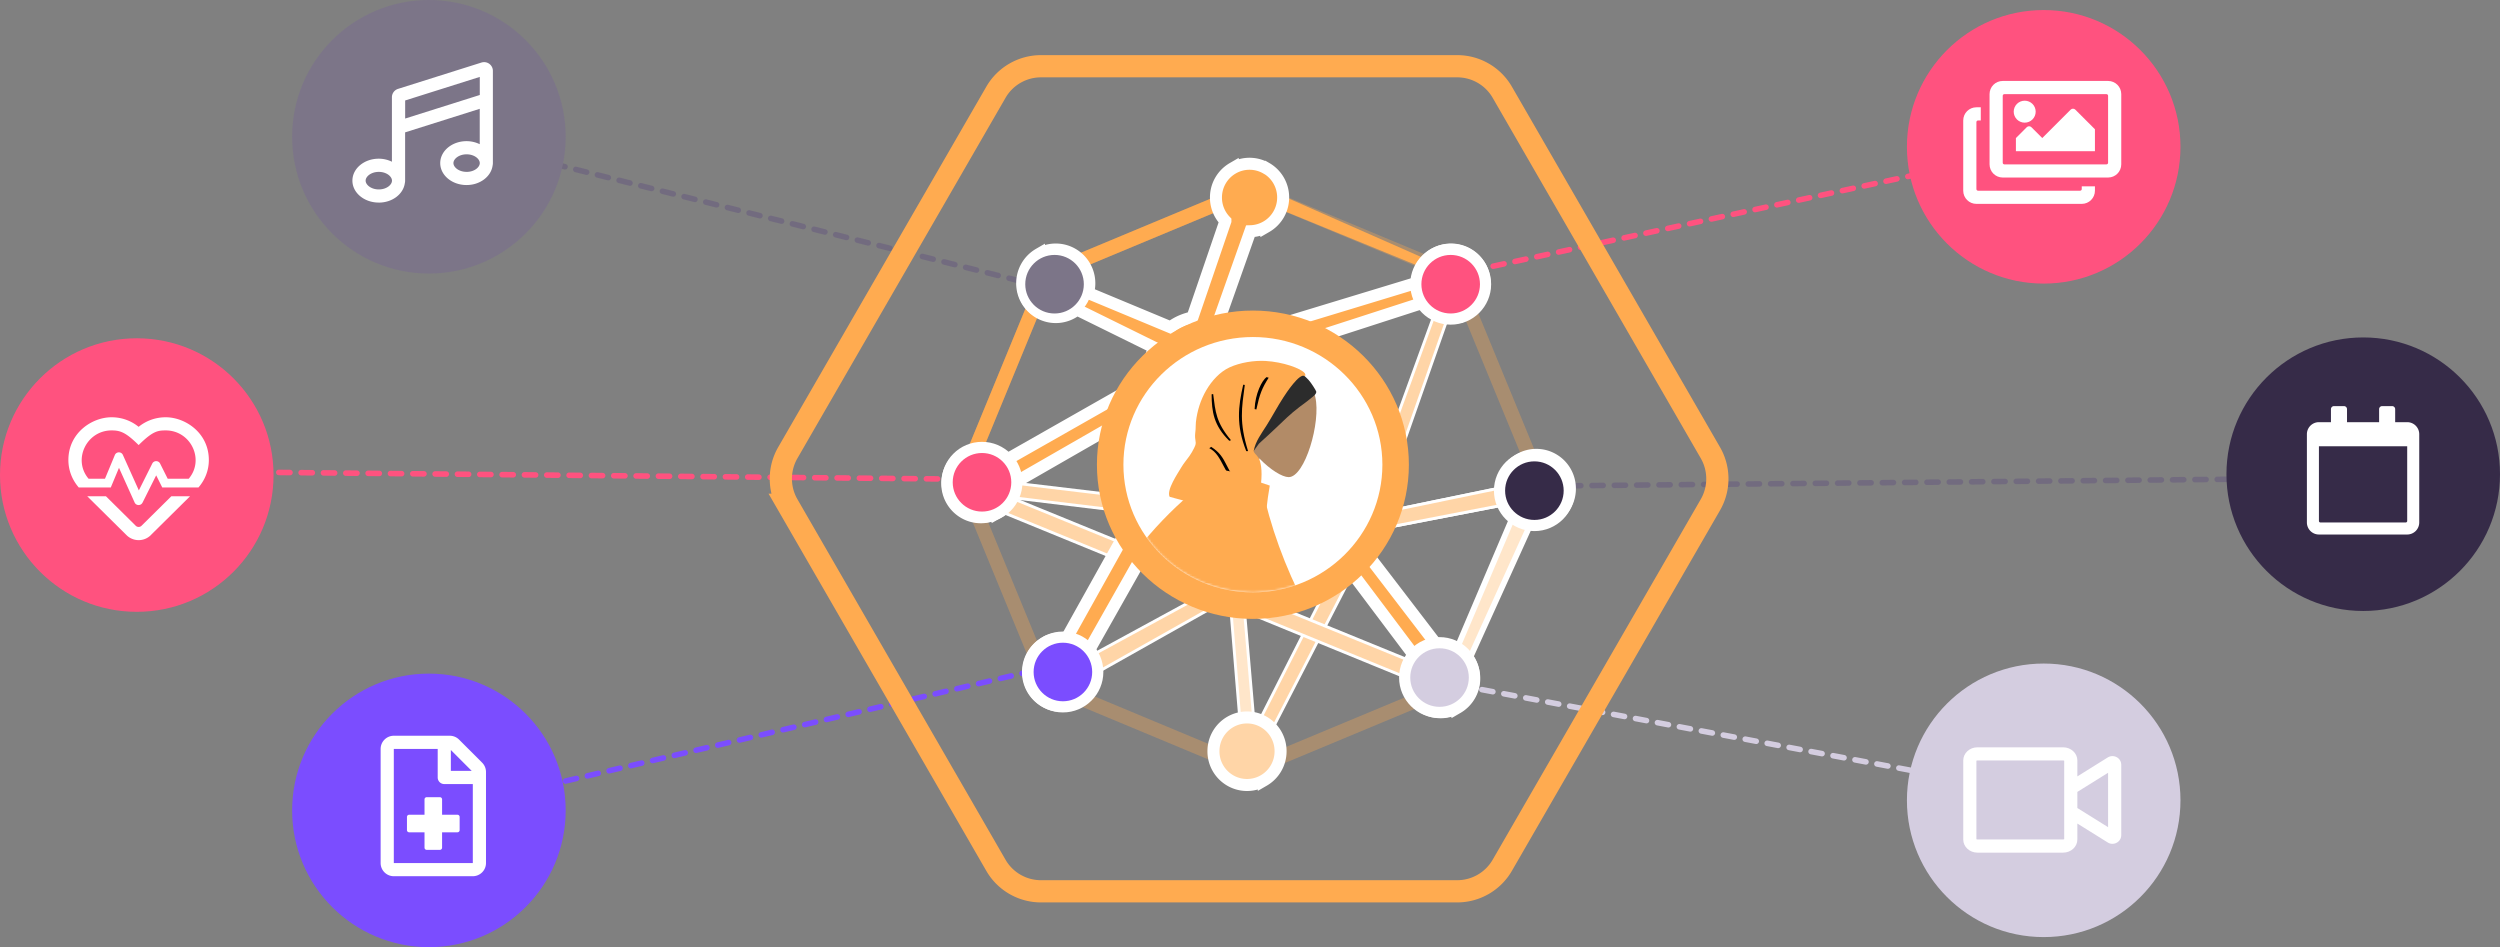 <svg xmlns="http://www.w3.org/2000/svg" data-name="Layer 1" viewBox="0 0 1094.88 414.81">
  <rect x="0" y="0" width="1094.88" height="414.81" fill="#808080" stroke="none"/>
  <defs>
    <mask id="a" width="220.44" height="379.36" x="591" y="-325.45" maskUnits="userSpaceOnUse"/>
    <mask id="b" width="220.44" height="375.16" x="420.37" y="167.2" maskUnits="userSpaceOnUse">
      <ellipse cx="553.35" cy="223.13" fill="#fff" data-name="path-1" rx="56.71" ry="55.92"/>
    </mask>
  </defs>
  <g mask="url(#a)" transform="translate(-4.64 -19.6)">
    <g data-name="Bottom/Standing/Sprint">
      <path fill="#b28b67" d="M675.24-180.62c1.66 22.64 108.43 89.3 109.05 91.17.28.83-10.8 41.74-33.23 93.46l9.33 3.63c34.41-54.78 50.73-99.72 48.96-105.56-2.53-8.36-30.14-35.85-82.84-82.47l-51.27-.24z"/>
      <path fill="#e4e4e4" d="M747.62 2.25c-1.91 2.23-3.09 3.99-3.56 5.27-.57 1.56-1.14 3.93-1.71 7.11 1.81.66 18.05 6.57 48.72 17.73 2.79-3.73 2.88-6.26.28-7.58-2.61-1.33-4.76-2.45-6.47-3.38L765.92 3.06a.927.927 0 0 0-1.3.02l-.02.02-2.74 3c-2.95.26-5.22.1-6.8-.47-1.28-.47-2.86-1.63-4.75-3.49-.72-.71-1.89-.71-2.6.02-.03.03-.06.06-.09.1z" data-name="Accessories/Shoe/Flat-Sneaker"/>
      <path fill="#997659" d="M593.2 44.94h11.03L724.9-180.62h-37.39L639.95-51.69z" data-name="Leg"/>
      <g data-name="Accessories/Shoe/Flat-Sneaker">
        <path fill="#e4e4e4" d="M592.54 40.48c-1.03 2.75-1.54 4.8-1.54 6.17 0 1.66.28 4.08.83 7.26h51.84c1.35-4.46.57-6.86-2.33-7.22-2.9-.36-5.31-.68-7.23-.96l-24.1-10.75a.922.922 0 0 0-1.22.47s0 .02-.01.02l-1.55 3.76c-2.69 1.25-4.87 1.88-6.55 1.88-1.36 0-3.25-.55-5.65-1.65a1.84 1.84 0 0 0-2.44.91c-.02.04-.04.08-.05.12z" data-name="shoe"/>
      </g>
      <path fill="#5c63ab" d="m597.42 24.87 24.51 4.6c18.95-27.89 98.25-156.86 106.95-210.08h-54.56c-29.04 38.48-58.83 177.14-76.89 205.48z"/>
    </g>
  </g>
  <path fill="none" stroke="#726b7f" stroke-dasharray="4.89, 4.89" stroke-linecap="round" stroke-linejoin="round" stroke-width="2.44" d="m185.78 57.54 266.57 66.93"/>
  <path fill="none" stroke="#ff527f" stroke-dasharray="4.89, 4.89" stroke-linecap="round" stroke-linejoin="round" stroke-width="2.44" d="m63.43 206.33 359.13 3.53"/>
  <path fill="none" stroke="#7b4dff" stroke-dasharray="4.89, 4.89" stroke-linecap="round" stroke-linejoin="round" stroke-width="2.44" d="m190.61 355.52 267.3-63.05"/>
  <circle cx="59.9" cy="208.05" r="59.9" fill="#ff527f"/>
  <path fill="#fff" d="m62.43 220.12 5.97-11.94 2.66 5.31h15.86c2.9-3.35 4.54-7.53 4.54-12.01.01-11.91-10.34-18.74-18.89-18.74-4.39 0-8.53 1.48-11.86 4.19-3.33-2.72-7.47-4.19-11.86-4.19-8.54 0-18.9 6.84-18.9 18.74 0 4.48 1.65 8.66 4.54 12.01h14.03l3.59-8.61 6.84 15.17c.66 1.48 2.75 1.53 3.47.07zm-1.62-5.34-6.99-15.54c-.68-1.54-2.88-1.5-3.53.05l-4.31 10.36h-7.2c-7.06-8.35-.84-21.15 10.08-21.15 3.72 0 6.13.74 11.86 6.42 6.14-6.07 8.3-6.42 11.86-6.42 10.96 0 17.15 12.8 10.08 21.15h-9.22l-3.32-6.63c-.71-1.42-2.73-1.42-3.44 0l-5.88 11.76zm5.21 19.59 17.22-17.04h-8.19l-13.08 12.94a1.8 1.8 0 0 1-2.51 0l-13.07-12.94H38.2l17.22 17.04c2.94 2.91 7.68 2.92 10.62 0z"/>
  <circle cx="187.84" cy="59.9" r="59.9" fill="#7c7588"/>
  <path fill="#fff" d="M165.9 88.73c5.93 0 10.76-3.74 11.4-8.54.08-.33.12-.67.12-1.04V57.97l32.68-10.32v15.5a13.24 13.24 0 0 0-5.77-1.33c-6.37 0-11.53 4.3-11.53 9.61s5.16 9.61 11.53 9.61c5.93 0 10.76-3.75 11.41-8.55.07-.31.11-.64.12-.99V31.06c0-2.2-1.8-3.85-3.84-3.85-.38 0-.77.06-1.16.18l-36.53 11.53c-1.6.5-2.69 1.98-2.69 3.66v28.25a13.1 13.1 0 0 0-5.77-1.33c-6.37 0-11.53 4.3-11.53 9.61s5.16 9.61 11.53 9.61zm11.54-36.81V44l32.68-10.32v7.92zm26.91 23.35c-3.4 0-5.77-2.03-5.77-3.84s2.37-3.84 5.77-3.84c3.4 0 5.77 2.02 5.77 3.84 0 1.82-2.37 3.85-5.77 3.85zm-38.45 7.69c-3.4 0-5.77-2.03-5.77-3.84s2.37-3.84 5.77-3.84c3.4 0 5.77 2.03 5.77 3.84s-2.37 3.84-5.77 3.84z"/>
  <circle cx="187.84" cy="354.91" r="59.9" fill="#7b4dff"/>
  <path fill="#fff" d="M207.06 383.74c3.18 0 5.78-2.58 5.78-5.77v-39.89c0-1.53-.62-3-1.71-4.09l-10.08-10.08a5.77 5.77 0 0 0-4.07-1.69h-24.51c-3.18.01-5.77 2.6-5.77 5.78v49.97c0 3.18 2.58 5.77 5.77 5.77zm.01-5.77h-34.6V328h19.22v12.5c0 1.6 1.29 2.88 2.88 2.88h12.5zm-.48-40.36h-9.14v-9.14zm-13.94 34.59c.53 0 .96-.43.96-.96v-6.73h6.73c.53 0 .96-.43.96-.96v-5.77a.96.96 0 0 0-.96-.96h-6.73v-6.73a.96.96 0 0 0-.96-.96h-5.77a.96.96 0 0 0-.96.96v6.73h-6.73a.96.96 0 0 0-.96.96v5.77c0 .53.43.96.96.96h6.73v6.73c0 .53.43.96.96.96z"/>
  <path fill="none" stroke="#d4cde0" stroke-dasharray="4.89, 4.89" stroke-linecap="round" stroke-linejoin="round" stroke-width="2.44" d="m894.09 348.13-271.24-51.02"/>
  <path fill="none" stroke="#726b7f" stroke-dasharray="4.89, 4.89" stroke-linecap="round" stroke-linejoin="round" stroke-width="2.44" d="m1034.61 209.32-371.07 3.66"/>
  <path fill="none" stroke="#ff527f" stroke-dasharray="4.89, 4.89" stroke-linecap="round" stroke-linejoin="round" stroke-width="2.44" d="m897.68 63.85-269.21 58.24"/>
  <circle cx="895.04" cy="64.3" r="59.9" fill="#ff527f"/>
  <path fill="#fff" d="M923.24 77.75c3.19 0 5.77-2.58 5.77-5.77V41.22c0-3.19-2.58-5.77-5.77-5.77H877.1c-3.19 0-5.77 2.58-5.77 5.77v30.76c0 3.19 2.58 5.77 5.77 5.77zm-.72-5.76h-44.7c-.4 0-.72-.32-.72-.72V41.95c0-.4.32-.72.72-.72h44.7c.4 0 .72.32.72.72v29.32c0 .4-.32.72-.72.72zm-35.8-18.27c2.65 0 4.81-2.15 4.81-4.81 0-2.66-2.15-4.81-4.81-4.81-2.66 0-4.81 2.15-4.81 4.81 0 2.66 2.15 4.81 4.81 4.81zm24.99 35.57c3.19 0 5.77-2.58 5.77-5.77V81.6h-5.77v1.2c0 .4-.32.72-.72.72h-44.7c-.4 0-.72-.32-.72-.72V53.48c0-.4.32-.72.72-.72h1.2v-5.77h-1.92c-3.19 0-5.77 2.58-5.77 5.77v30.76c0 3.19 2.58 5.77 5.77 5.77zm5.77-23.07v-9.61l-8.59-8.59c-.56-.56-1.48-.56-2.04 0l-12.44 12.44-4.75-4.75c-.56-.56-1.48-.56-2.04 0l-4.75 4.75v5.77h34.6z"/>
  <circle cx="895.04" cy="350.5" r="59.9" fill="#d4cde0"/>
  <path fill="#fff" d="M903.56 373.41c3.44 0 6.22-2.57 6.22-5.74v-7l13.18 8.21c.68.48 1.45.68 2.19.68 1.99 0 3.86-1.56 3.86-3.78v-30.87c0-2.22-1.86-3.78-3.86-3.78-.74 0-1.5.22-2.19.68l-13.18 8.22v-7c0-3.17-2.79-5.74-6.22-5.74h-37.53c-3.44 0-6.22 2.57-6.22 5.74v34.65c0 3.17 2.79 5.74 6.22 5.74h37.53zm0-5.77h-37.53c-.24 0-.38-.07-.46-.13v-34.34c.07-.05.22-.13.46-.13h37.53c.24 0 .38.07.46.13v34.34c-.07.05-.22.13-.46.13zm19.68-5.38-13.46-8.39v-7.05l13.46-8.39z"/>
  <circle cx="1034.98" cy="207.68" r="59.9" fill="#362b48"/>
  <path fill="#fff" d="M1054.24 234.09a5.27 5.27 0 0 0 5.27-5.27v-38.66a5.27 5.27 0 0 0-5.27-5.27h-5.27v-5.71c0-.72-.59-1.32-1.32-1.32h-4.39c-.72 0-1.32.59-1.32 1.32v5.71h-14.06v-5.71c0-.72-.59-1.32-1.32-1.32h-4.39c-.72 0-1.32.59-1.32 1.32v5.71h-5.27a5.27 5.27 0 0 0-5.27 5.27v38.66a5.27 5.27 0 0 0 5.27 5.27zm-.66-5.27h-37.34c-.36 0-.66-.3-.66-.66v-32.73h38.66v32.73c0 .36-.3.66-.66.66z"/>
  <path fill="none" stroke="#ffab50" stroke-width="9.73" d="m657.93 40.41 91.14 157.87a22.814 22.814 0 0 1 0 22.8l-91.14 157.87a22.804 22.804 0 0 1-19.74 11.4H455.9c-8.14 0-15.67-4.34-19.74-11.4l-91.14-157.87a22.814 22.814 0 0 1 0-22.8l91.14-157.87c4.07-7.05 11.6-11.4 19.74-11.4h182.29c8.14 0 15.67 4.34 19.74 11.4z"/>
  <g fill-rule="evenodd" data-name="Group">
    <path fill="#ffd5a7" stroke="#fff" stroke-width="1.27" d="m599.93 236.37 38.97-111.18-6.98 2.3-38.27 105.26-44.28 87.17 6.38 2.19z"/>
    <path fill="#ffd5a7" stroke="#fff" stroke-width="1.27" d="M670.58 210.9v7.91l-84.85 16.42-117.47 66.14v-8.99l117.47-63.95z"/>
    <path fill="#ffd5a7" stroke="#fff" stroke-width="1.27" d="M670.58 210.9v7.91l-84.85 16.42-156.13-18.96v-6.45l156.13 18.61z" data-name="Path-24"/>
    <path fill="#ffe6ca" stroke="#fff" stroke-width="1.27" d="M544.58 334.34 531.25 171.7h5.58l13.32 155.85z" data-name="Path-24"/>
    <path fill="#ffd5a7" stroke="#fff" stroke-width="1.27" d="m620.82 298.76-186.14-76.23.49-7.63 188.68 77.07z" data-name="Path-24"/>
    <path fill="#ffab50" d="m547.83 79.64 91.6 38.18L677.37 210l-37.94 92.18-91.6 38.18-91.6-38.18L418.29 210l37.94-92.18zm0 6.84-86.8 36.18-35.95 87.35 35.95 87.35 86.8 36.18 86.8-36.18 35.95-87.35-35.95-87.35z" opacity=".32"/>
    <path fill="#ffab50" d="m547.83 79.64 89.82 39.64-4.77 1.97-85.04-34.78-86.8 36.18-34.56 83.97-8.18 3.38 37.94-92.18 91.6-38.18z" data-name="Combined-Shape"/>
    <path fill="#ffe6ca" stroke="#fff" stroke-width="2.54" d="M639.7 297.11 677.37 214l-10.63 2.53-31.23 73.45z"/>
    <path fill="#bfb0ff" stroke="#fff" stroke-width="5.26" d="M680.19 201.19c4.55 2.64 7.35 7.51 7.35 12.77v.08c0 5.26-2.8 10.13-7.35 12.77a14.632 14.632 0 0 1-14.7 0 14.767 14.767 0 0 1-7.35-12.77v-.08c0-5.26 2.8-10.13 7.35-12.77a14.632 14.632 0 0 1 14.7 0z"/>
    <path fill="#ffd5a7" stroke="#fff" stroke-width="5.26" d="M553.48 316.19c4.55 2.64 7.35 7.51 7.35 12.77v.08c0 5.26-2.8 10.13-7.35 12.77a14.632 14.632 0 0 1-14.7 0 14.767 14.767 0 0 1-7.35-12.77v-.08c0-5.26 2.8-10.13 7.35-12.77a14.632 14.632 0 0 1 14.7 0z"/>
    <path fill="#ffab50" stroke="#fff" stroke-width="5.26" d="M554.61 73.67c4.55 2.64 7.35 7.51 7.35 12.77v.08c0 5.26-2.8 10.13-7.35 12.77a14.661 14.661 0 0 1-7.01 1.98l-13.46 38.06c2.14.57 4.22 1.43 6.18 2.56l1.19.69c1.81 1.04 3.4 2.34 4.75 3.83l74.55-22.66v-.2c.17-5.08 2.93-9.73 7.34-12.29a14.632 14.632 0 0 1 14.7 0c4.55 2.64 7.35 7.51 7.35 12.77v.08c0 5.26-2.8 10.13-7.35 12.77a14.632 14.632 0 0 1-14.7 0 14.794 14.794 0 0 1-4.73-4.37l-72.37 23.41c.48 2.43.52 4.97.05 7.5l-.96 5.2c-.47 2.55-1.37 4.96-2.63 7.13l32.75 42.75c4.14-1.66 8.87-1.35 12.79.93 4.55 2.64 7.35 7.51 7.35 12.77v.08c0 3.2-1.04 6.26-2.88 8.76l31.73 41.41c3.09-.36 6.27.26 9.05 1.88 4.55 2.64 7.35 7.51 7.35 12.77v.08c0 5.26-2.8 10.13-7.35 12.77a14.632 14.632 0 0 1-14.7 0 14.767 14.767 0 0 1-7.35-12.77v-.08c0-3.52 1.26-6.87 3.45-9.49l-30.8-40.94c-3.55.8-7.32.26-10.56-1.62a14.767 14.767 0 0 1-7.35-12.77v-.08c0-2.48.62-4.87 1.76-6.99l-31.82-42.29a22.867 22.867 0 0 1-5.41 2.78c-1.02.36-2.05.64-3.1.86l-55.81 98.82c1.92 2.53 3 5.65 3 8.93v.08c0 5.26-2.8 10.13-7.35 12.77a14.632 14.632 0 0 1-14.7 0 14.767 14.767 0 0 1-7.35-12.77v-.08c0-5.26 2.8-10.13 7.35-12.77a14.64 14.64 0 0 1 9.45-1.83l52.51-94.15c-2.29-.85-4.47-2.06-6.44-3.62l-1.03-.82a23.026 23.026 0 0 1-5.13-5.68l-62.66 36v.34c0 5.26-2.8 10.13-7.35 12.77a14.632 14.632 0 0 1-14.7 0 14.767 14.767 0 0 1-7.35-12.77v-.08c0-5.26 2.8-10.13 7.35-12.77a14.632 14.632 0 0 1 14.7 0c1.28.74 2.42 1.66 3.4 2.71l63.12-35.87c-.28-2.25-.23-4.56.16-6.85l.2-1.13c.34-1.94.91-3.8 1.7-5.55l-33.86-16.68a14.632 14.632 0 0 1-16.61 1.32 14.767 14.767 0 0 1-7.35-12.77v-.08c0-5.26 2.8-10.13 7.35-12.77a14.632 14.632 0 0 1 14.7 0c4.55 2.64 7.35 7.51 7.35 12.77v.08c0 1.43-.21 2.82-.6 4.16l36.16 15.05c1.53-1.15 3.2-2.12 5.01-2.87 1.49-.62 3.03-1.1 4.58-1.42l14.45-42.23a14.778 14.778 0 0 1-4.14-10.25v-.08c0-5.26 2.8-10.13 7.35-12.77a14.632 14.632 0 0 1 14.7 0z" data-name="Combined-Shape"/>
  </g>
  <circle cx="635.33" cy="124.47" r="15.27" fill="#ff527f" stroke="#fff" stroke-width="4.89" data-name="Oval"/>
  <circle cx="671.99" cy="214.88" r="15.27" fill="#362b48" stroke="#fff" stroke-width="4.89"/>
  <circle cx="630.45" cy="296.74" r="15.27" fill="#d4cde0" stroke="#fff" stroke-width="4.89"/>
  <circle cx="465.5" cy="294.3" r="15.27" fill="#7b4dff" stroke="#fff" stroke-width="4.89"/>
  <circle cx="430.07" cy="211.22" r="15.27" fill="#ff527f" stroke="#fff" stroke-width="4.89"/>
  <circle cx="461.84" cy="124.47" r="14.66" fill="#7c7588" stroke="#fff" stroke-width="3.67"/>
  <g data-name="humaaan-9">
    <g transform="translate(-4.64 -19.6)">
      <ellipse cx="553.35" cy="223.13" rx="56.71" ry="55.92"/>
      <ellipse cx="553.35" cy="223.13" fill="#fff" stroke="#fff" stroke-width="3.43" data-name="Oval" rx="59.07" ry="58.29"/>
    </g>
    <g data-name="Clipped">
      <path fill="#ffab50" d="M548.71 271.05c-37.67 0-68.31-30.29-68.31-67.52s30.64-67.52 68.31-67.52 68.31 30.29 68.31 67.52-30.64 67.52-68.31 67.52zm0-123.45c-31.27 0-56.71 25.09-56.71 55.92 0 30.83 25.44 55.92 56.71 55.92s56.71-25.09 56.71-55.92c0-30.83-25.44-55.92-56.71-55.92z"/>
      <g mask="url(#b)" transform="translate(-4.64 -19.6)">
        <g data-name="Group">
          <g data-name="Head/Front/Hijab-1">
            <path fill="#b28b67" d="M580.67 193.46c2.57 10.98-4.56 35.16-11.67 35.1-2.83-.03-8.03-3.22-12.85-8.22l-3.24 26.52-21.31-5.71 16.51-32.26c-2.8-5.9-3.99-12.53-1.76-19.01 6.43-18.66 31.76-7.39 34.33 3.59z"/>
            <path fill="#2c2c2c" d="M577.57 185.84c-.41-.42-1.27-1.31-1.72-1.67-.11-.09-.8-.93-.83-.93-.71.05-2.8.35-3.15 1.01-.04.05-.08.09-.11.13-.4.41-.77.84-1.14 1.28-.81.97-1.56 2-2.29 3.03-1.42 2.01-2.74 4.1-4.01 6.21-1.29 2.15-2.49 4.35-3.75 6.52-1.81 3.12-3.86 6.08-5.67 9.2-1.15 1.99-2.06 4.07-2.5 6.32 0 .03-.01.05-.02.08v.03c-.07.35-.12.7-.16 1.05-.04.3-.07.61-.1.91 1.27-1.43 2.39-3.08 3.53-4.63.11-.15.22-.31.33-.46.31-.29.62-.58.94-.87 1.99-1.81 3.99-3.61 5.94-5.48 3.5-3.35 7-6.8 10.86-9.71 1.14-.86 2.3-1.69 3.43-2.56.64-.5 1.28-1 1.9-1.53.45-.37 2.27-1.61 2.03-2.71-.13-.56-2.43-4.13-3.49-5.23z"/>
            <path fill="#ffab50" d="M575.98 184.29c.43.29.47-.76.1-1.23-1.7-2.18-9.68-4.95-17.16-5.38-5.01-.29-11.19.69-15.83 2.83-4.18 1.93-7.75 5.86-10.14 9.94-2.51 4.29-4 9.06-4.56 13.99-.12 1.08-.06 2.17-.14 3.24-.1 1.2-.29 2.34-.21 3.56.05.75.25 1.52.27 2.26.01.84-.32 1.54-.69 2.29-.61 1.23-1.29 2.44-2.09 3.56-1.2 1.68-2.52 3.2-3.57 4.99-1.4 2.39-6.62 9.98-5.06 12.85l41.3 11.07c-.28-3.12-2.51-7.3-2.32-10.51.11-1.89.98-5.85.98-6 .79-6.67-.21-10.23-1.05-11.64-.84-1.42-2.26-2.17-2.08-3.15.75-4.08 3.36-7.48 5.52-10.9 2.58-4.07 4.81-8.35 7.43-12.39 1.16-1.79 7.09-10.87 9.33-9.38z"/>
            <path d="M535.07 215.29c7.81 4.96 5.38 10.23 14.63 18.7l-1.04.3c-8.37-6.41-8.33-15.33-14.41-18.41l.83-.59zm14.73-27.09c-1.36 10.36-2.51 16.18 1.43 28.96l-.79.03c-4.51-11.42-3.55-19.5-1.33-29.12l.7.13zm-13.85 3.97c1.01 7.83 1.22 12.34 7.8 20.22l-.74.27c-6.82-6.72-7.71-12.79-7.74-20.36l.69-.13zm24.31-7.16c-2.88 4.53-3.93 7.08-5.4 13.93l-.76-.2c.28-6.76 3.16-12.42 5.21-13.98l.96.26z"/>
          </g>
          <g data-name="Bottom/Standing/Sprint">
            <path fill="#b28b67" d="M504.61 322.47c1.66 22.64 108.43 89.3 109.05 91.17.28.83-10.8 27.11-33.23 78.83l9.33 3.63c34.41-54.78 50.73-85.09 48.96-90.92-2.53-8.36-30.14-35.85-82.84-82.47z" data-name="Leg"/>
            <path fill="#2f3676" d="m582.88 480.8 15.24 5.55c32.13-36.29 44.73-66.23 42.43-81.49-1.53-10.17-29.05-37.62-82.56-82.34h-54.48c1.86 52.44 100.82 91.32 102.15 93.55 1.32 2.23-11.7 24.12-22.78 64.72z" data-name="Pant"/>
            <path fill="#997659" d="M422.57 533.39h11.03l120.67-210.92h-37.38l-47.57 114.3z" data-name="Leg"/>
            <path fill="#5c63ab" d="m426.8 513.32 24.51 4.6c18.95-27.89 98.25-142.22 106.95-195.45H503.7c-29.04 38.48-58.83 162.5-76.89 190.85z" data-name="Pant"/>
          </g>
          <g data-name="Body/Jacket">
            <path fill="#b28b67" d="m481.31 301.93 18.9 3.41c-18.33 35.68-28.17 54.6-29.51 56.74-3.01 4.83.03 13.52 1.17 18.11-6.66 1.68-4.2-8.45-12.62-6.19-7.69 2.06-14.16 7.1-21.48.58-.9-.8-1.59-3.34 1.4-4.71 7.47-3.4 18.48-9.71 20.24-12.11 2.4-3.28 9.7-21.89 21.89-55.83zm114.44 16.53 21.23 29.56c6.9 4.5 12.39 9.1 16.48 13.79.84 1.48 1.57 4.17-3.27 2.17-4.85-2-10.03-3.88-11.27-2.41-1.24 1.47 1.11 4.48-1.02 6.32-1.42 1.23-4.54-4.02-9.37-15.74l-23.89-20.44 11.12-13.25z"/>
            <path fill="#ffab50" d="m549.08 231.95 8.06.04c7.53 36.07 25.66 70.84 54.39 104.3l-30.82 26.38c-26.66-45.13-40.23-89.24-31.64-130.72Z"/>
            <path fill="#ffab50" d="m497.6 324.4 69.7 12.29c-9.22-42.15-11.41-76.96-6.56-104.43l-20.47-6.84c-21.21 23.69-31.66 55.62-42.67 98.98z"/>
            <path fill="#ffab50" d="M541.2 225.58c1.63.35 4.12.89 7.45 1.63l2.52 15.43c-2.59 17.81-5.74 54.08-9.47 108.79l-45.69-8.06c-.53 3.73-1 7.51-1.39 11.33l-33.97-5.99c15.2-56.49 41.59-97.62 79.16-123.38v.02l.02-.01z"/>
            <path d="m508.72 345.98-12.77-2.25c2.37-16.73 6.19-32.49 11.43-47.28-2.77 23.35-2.33 39.85 1.34 49.53z" data-name="Shade"/>
            <path fill="rgba(255, 255, 255, .2)" d="m533.59 321.4-22.53-3.97 24.38-6.51z"/>
          </g>
        </g>
      </g>
    </g>
  </g>
</svg>
